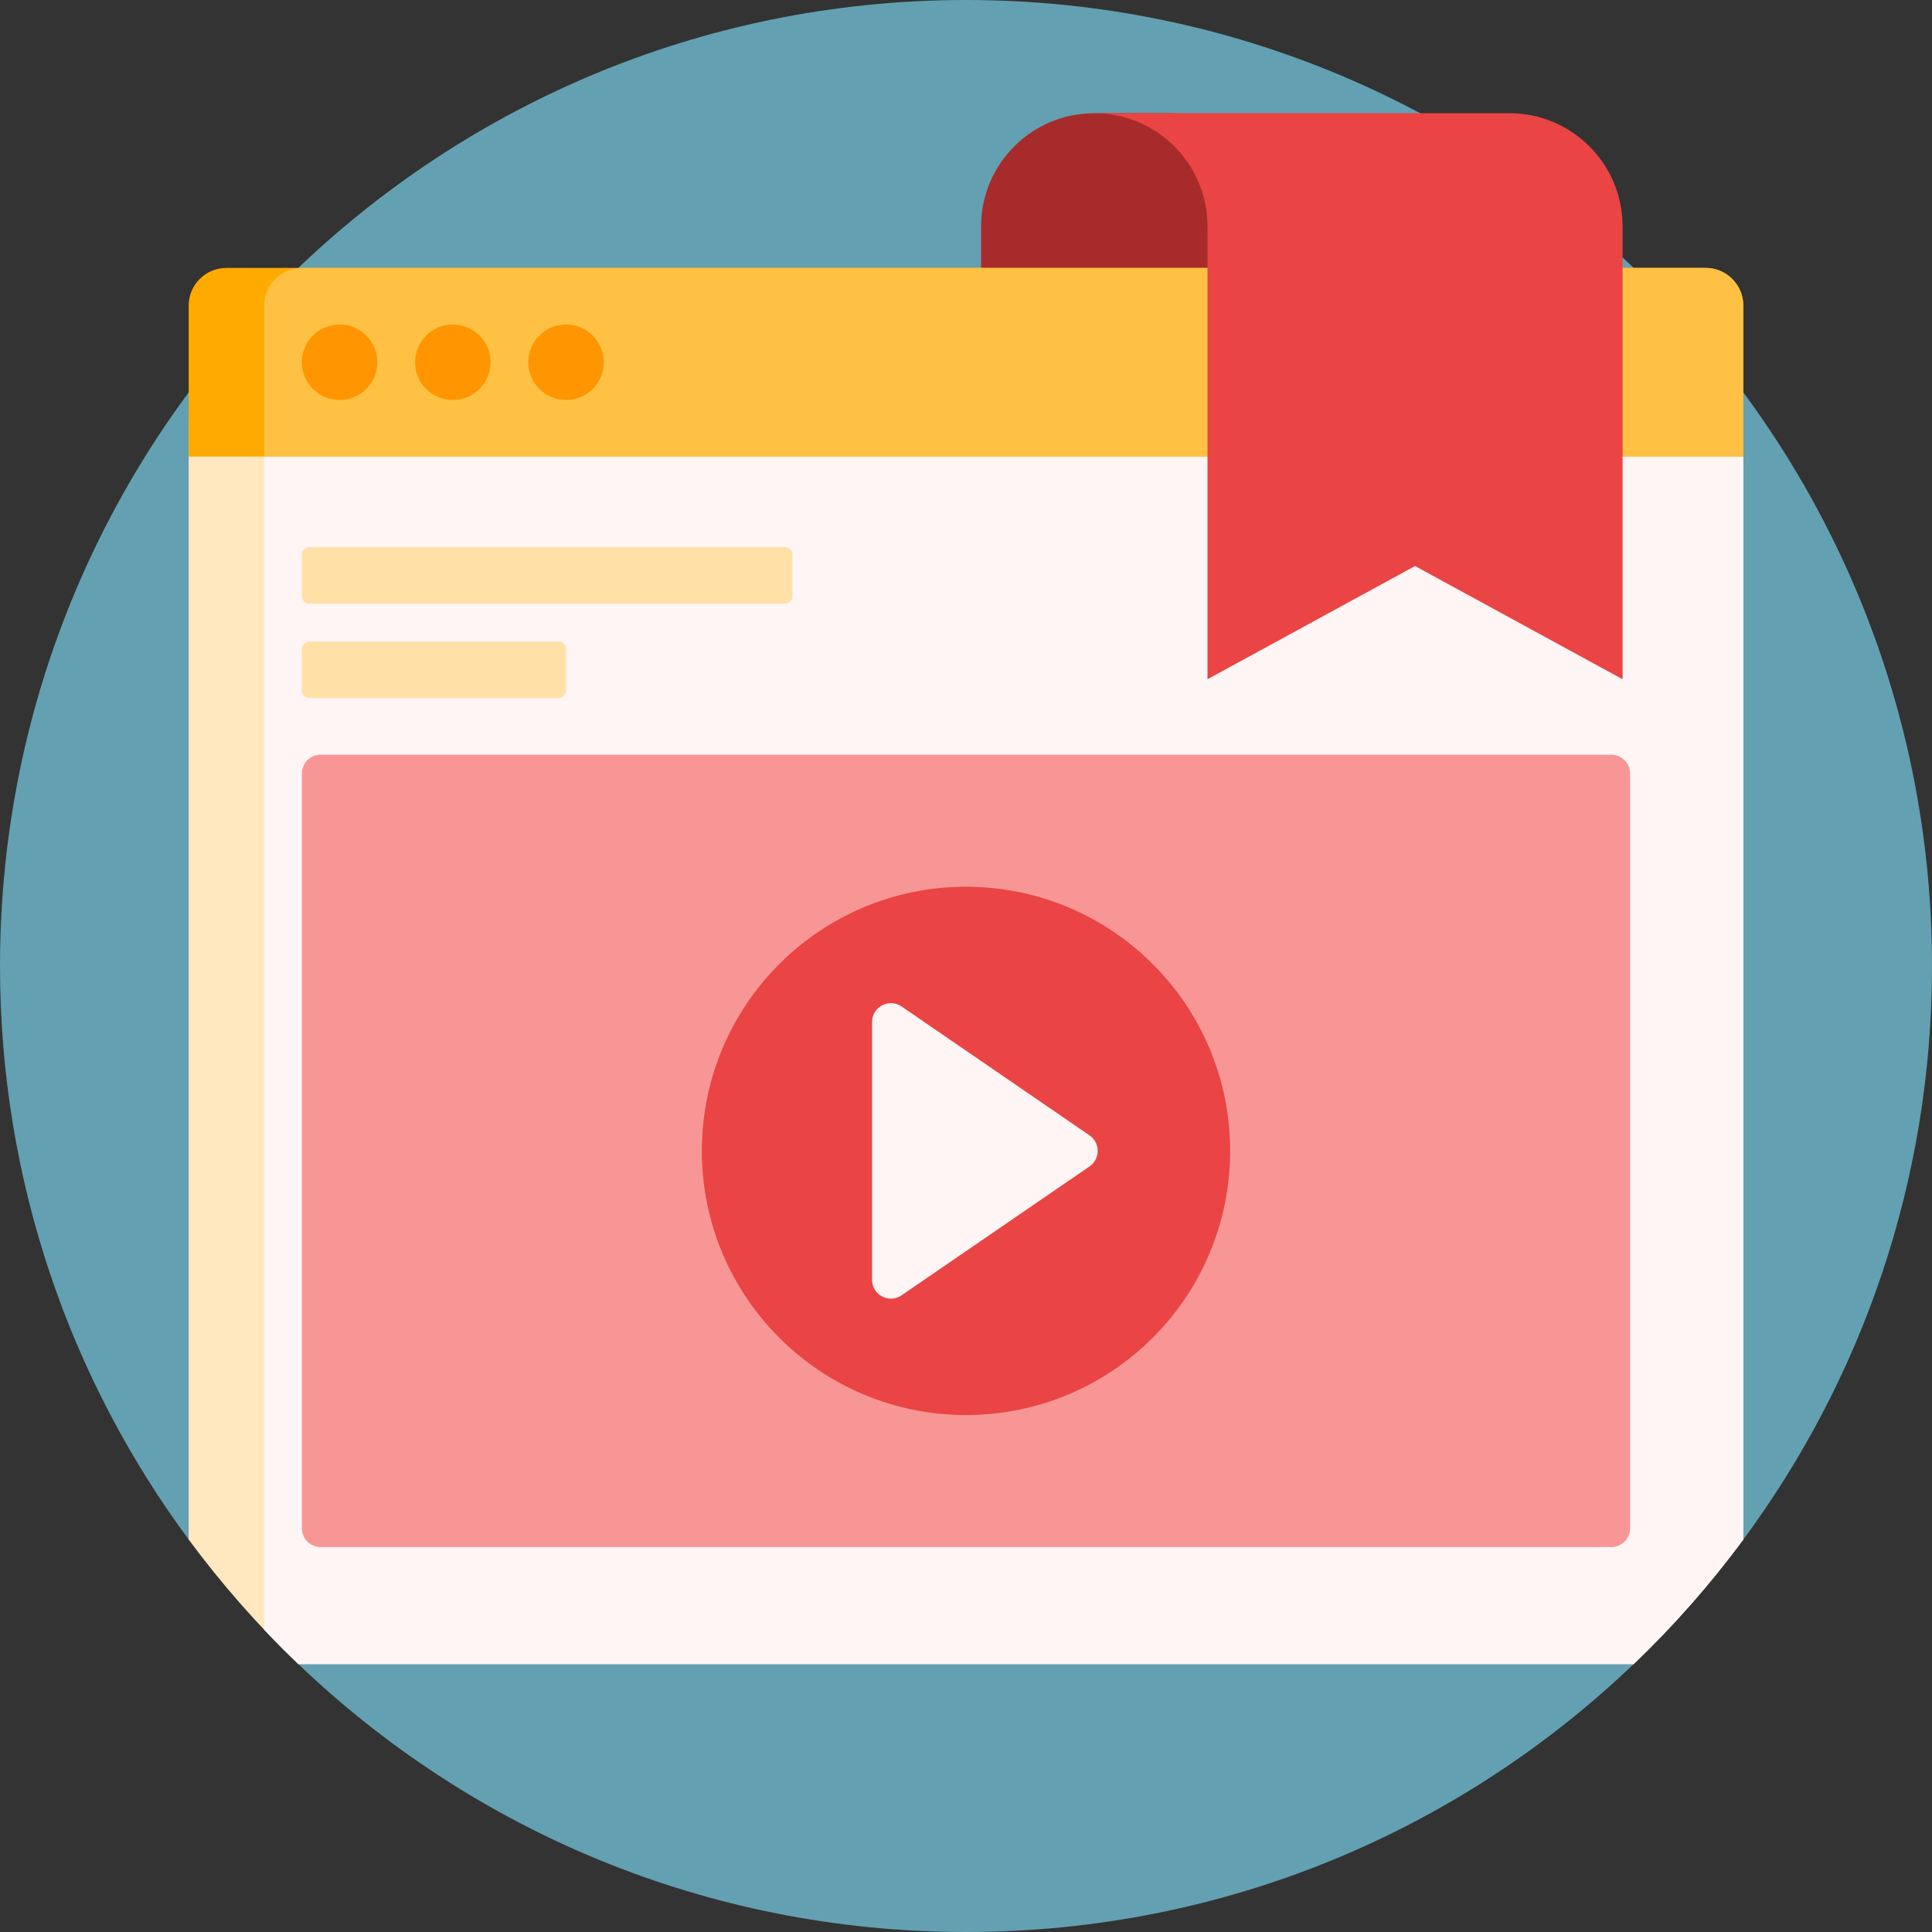 <?xml version="1.0" encoding="iso-8859-1"?>
<!-- Generator: Adobe Illustrator 19.0.0, SVG Export Plug-In . SVG Version: 6.00 Build 0)  -->
<svg version="1.1" id="Capa_1" xmlns="http://www.w3.org/2000/svg" xmlns:xlink="http://www.w3.org/1999/xlink" x="0px" y="0px"
	 viewBox="0 0 512 512" style="enable-background:new 0 0 512 512;" xml:space="preserve">
<rect x="0" y="0" width="512" height="512" fill="#333333" stroke="none"/>
<path style="fill:#63A0B2;" d="M433.604,440.354C387.571,484.712,324.976,512,256,512c-68.672,0-131.025-27.044-177.001-71.057
	c0.296-1.624,0.459-3.295,0.459-5.005c0-15.314-12.415-27.729-27.729-27.729c-0.517,0-1.029,0.017-1.539,0.045
	C18.658,365.699,0,313.031,0,256C0,114.615,114.615,0,256,0s256,114.615,256,256c0,57.02-18.651,109.68-50.173,152.23
	c-0.282-0.008-0.563-0.021-0.847-0.021c-15.314,0-27.729,12.415-27.729,27.729C433.25,437.441,433.374,438.915,433.604,440.354z"/>
<path style="fill:#A82B2B;" d="M340,60v30c0,16.569-13.431,30-30,30h-20c-16.569,0-30-13.431-30-30V60c0-16.569,13.431-30,30-30h20
	C326.569,30,340,43.431,340,60z"/>
<path style="fill:#FFE7BF;" d="M462,407.992c-8.736,11.821-18.458,22.867-29.057,33.008H79.057
	C68.458,430.86,58.736,419.813,50,407.992V111h412V407.992z"/>
<path style="fill:#FFF5F5;" d="M462,407.992c-8.736,11.821-18.458,22.867-29.057,33.008H79.057
	c-3.096-2.962-6.113-6.004-9.057-9.116V111h392V407.992z"/>
<path style="fill:#FFAA00;" d="M462,121H50V81c0-5.523,4.477-10,10-10h392c5.523,0,10,4.477,10,10V121z"/>
<path style="fill:#FFC143;" d="M462,121H70V81c0-5.523,4.477-10,10-10h372c5.523,0,10,4.477,10,10V121z"/>
<path style="fill:#FF9500;" d="M100,96c0,5.523-4.477,10-10,10s-10-4.477-10-10s4.477-10,10-10S100,90.477,100,96z M120,86
	c-5.523,0-10,4.477-10,10s4.477,10,10,10s10-4.477,10-10S125.523,86,120,86z M150,86c-5.523,0-10,4.477-10,10s4.477,10,10,10
	s10-4.477,10-10S155.523,86,150,86z"/>
<path style="fill:#F89696;" d="M427,410H85c-2.761,0-5-2.239-5-5V205c0-2.761,2.239-5,5-5h342c2.761,0,5,2.239,5,5v200
	C432,407.761,429.761,410,427,410z"/>
<path style="fill:#FFE1A8;" d="M210,147v11c0,1.105-0.896,2-2,2H82c-1.104,0-2-0.895-2-2v-11c0-1.105,0.896-2,2-2h126
	C209.104,145,210,145.895,210,147z M148,170H82c-1.104,0-2,0.895-2,2v11c0,1.105,0.896,2,2,2h66c1.104,0,2-0.895,2-2v-11
	C150,170.895,149.104,170,148,170z"/>
<path style="fill:#EA4444;" d="M430,60v120l-55-30l-55,30V60c0-16.568-13.431-30-30-30h30h80C416.569,30,430,43.431,430,60z
	 M256,235c-38.66,0-70,31.34-70,70s31.34,70,70,70s70-31.34,70-70S294.66,235,256,235z"/>
<path style="fill:#FFF5F5;" d="M288.727,309.124l-49.798,34.148c-3.318,2.275-7.828-0.1-7.828-4.124v-68.297
	c0-4.023,4.51-6.399,7.828-4.124l49.798,34.148C291.623,302.863,291.623,307.137,288.727,309.124z"/>
<g>
</g>
<g>
</g>
<g>
</g>
<g>
</g>
<g>
</g>
<g>
</g>
<g>
</g>
<g>
</g>
<g>
</g>
<g>
</g>
<g>
</g>
<g>
</g>
<g>
</g>
<g>
</g>
<g>
</g>
</svg>
